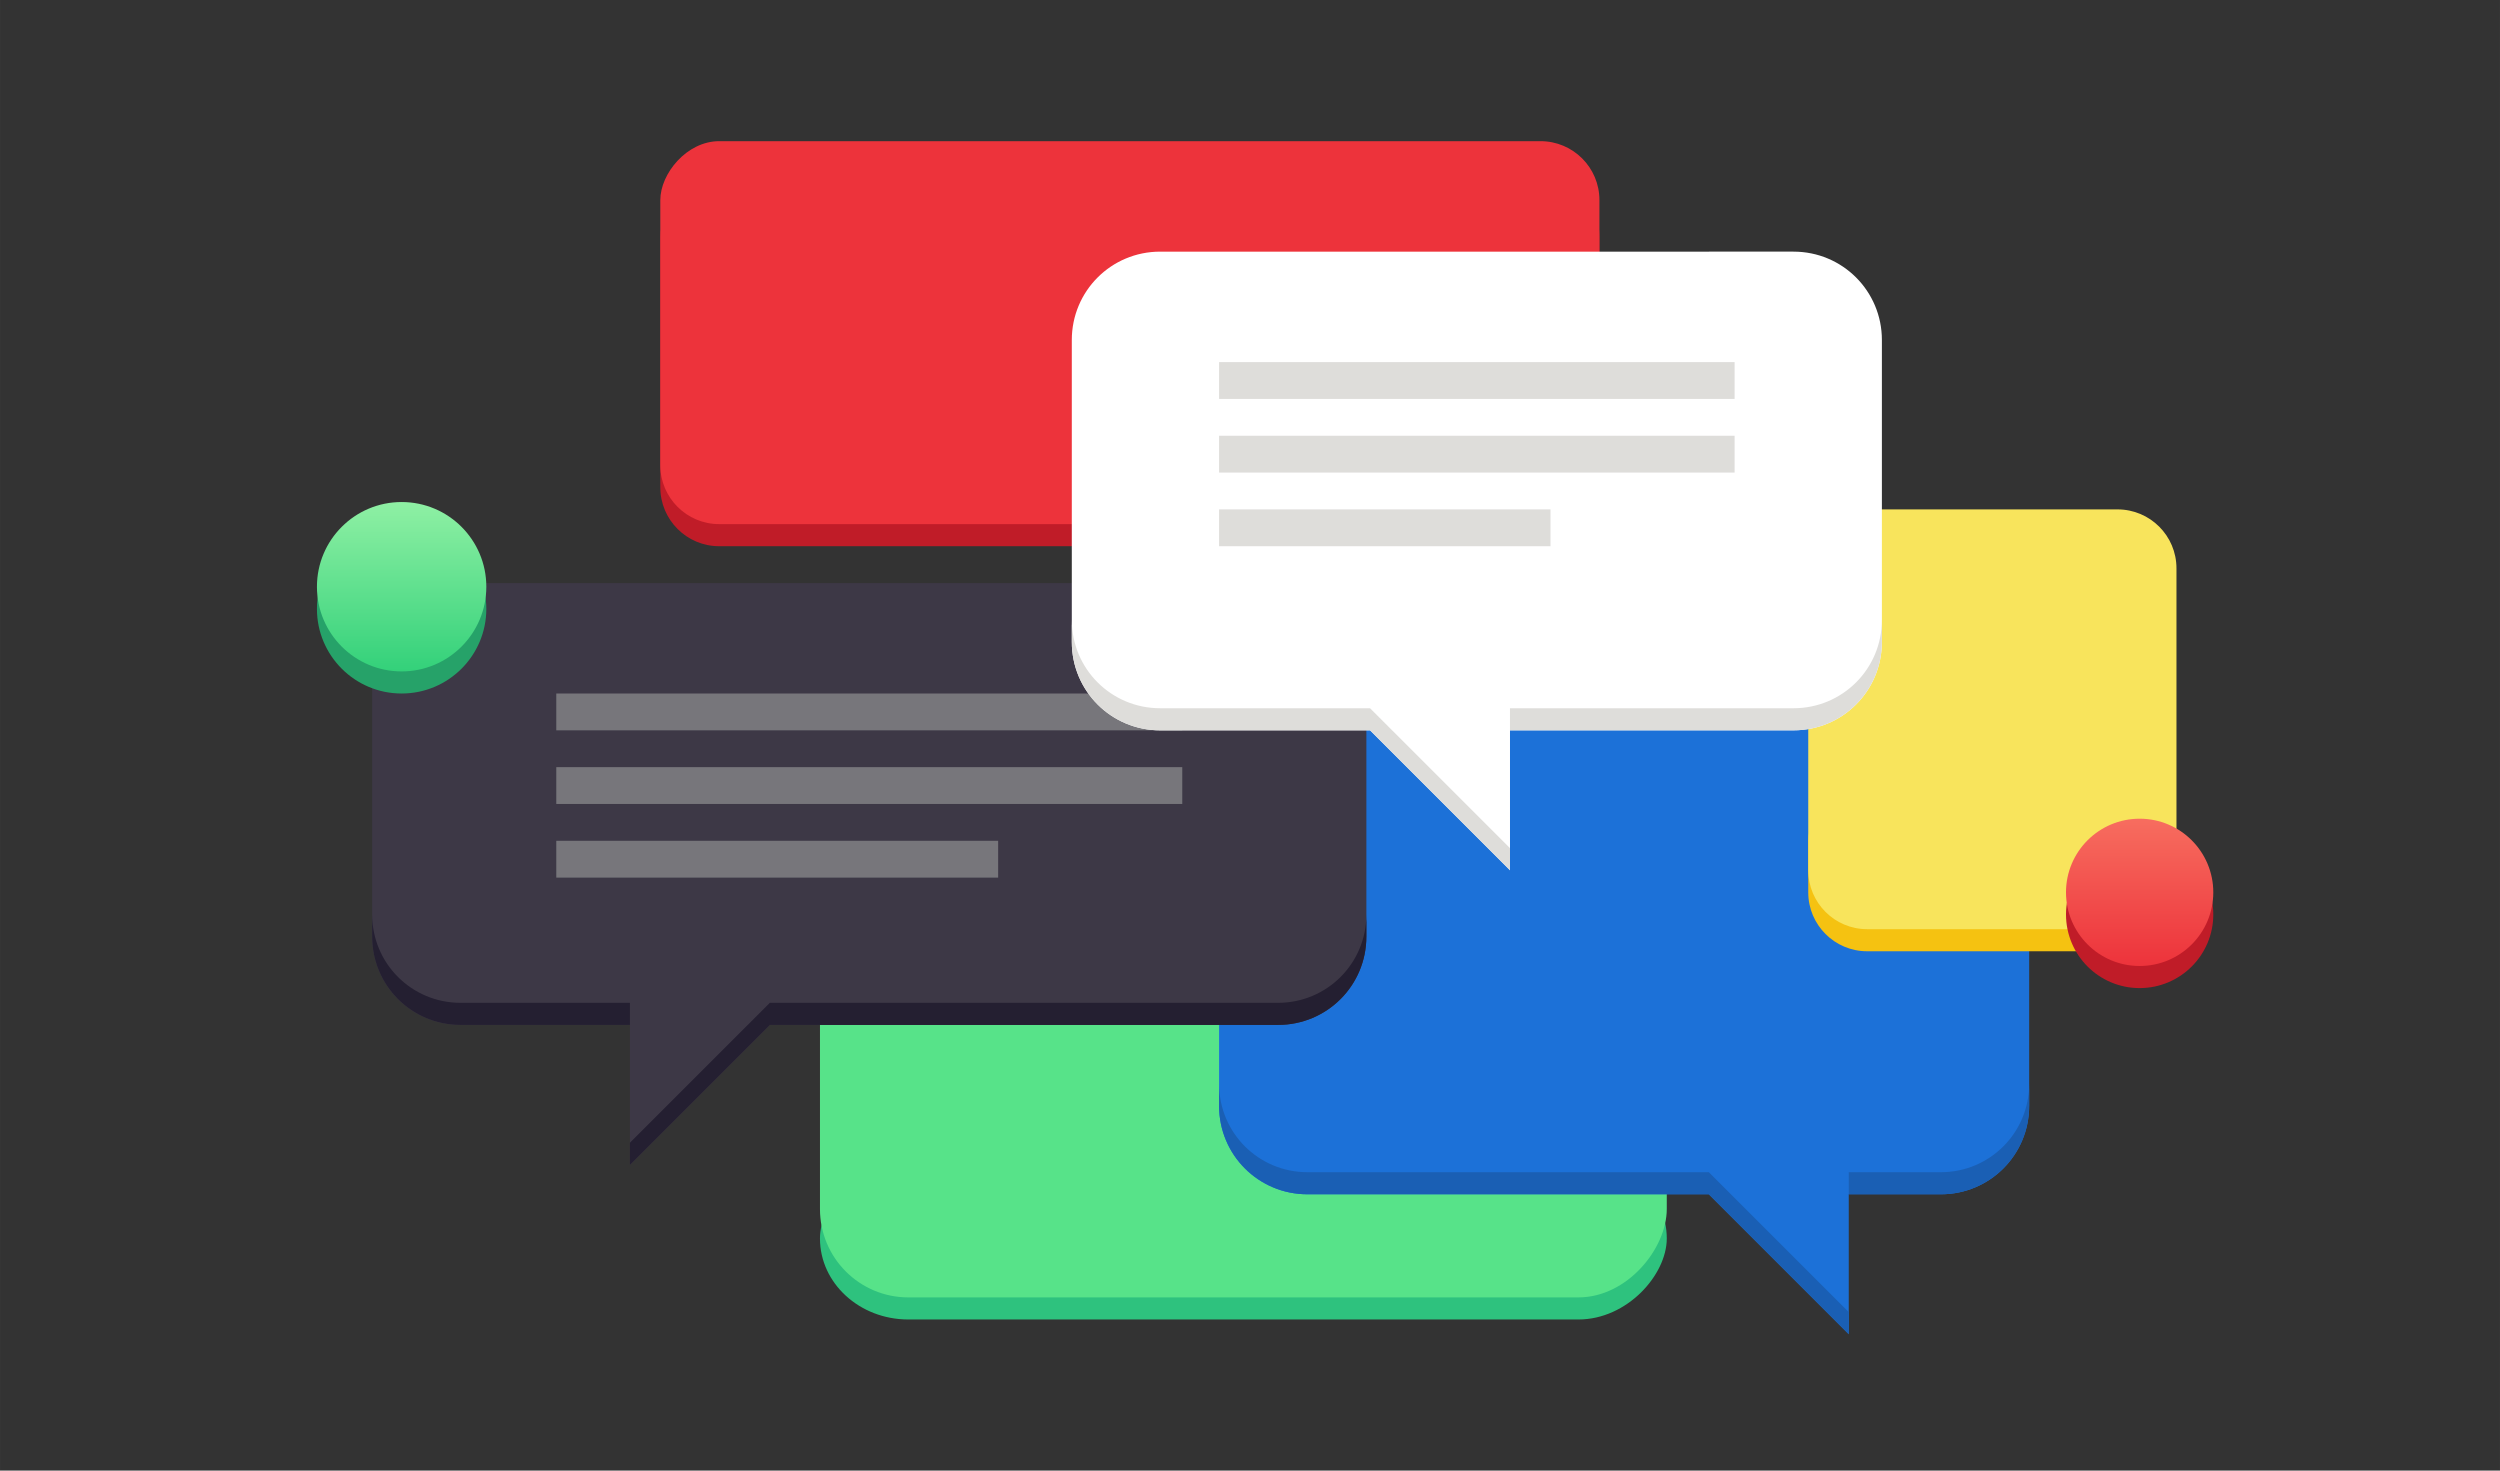 <?xml version="1.0" encoding="UTF-8" standalone="no"?>
<svg
   xmlns:dc="http://purl.org/dc/elements/1.1/"
   xmlns:cc="http://creativecommons.org/ns#"
   xmlns:rdf="http://www.w3.org/1999/02/22-rdf-syntax-ns#"
   xmlns:svg="http://www.w3.org/2000/svg"
   xmlns="http://www.w3.org/2000/svg"
   xmlns:xlink="http://www.w3.org/1999/xlink"
   width="340"
   height="200"
   viewBox="0 0 89.958 52.917"
   version="1.1"
   id="svg8662">
  <rect x="0" y="0" width="89.958" height="52.917" fill="#333333" stroke="none"/>
  <defs
     id="defs8656">
    <linearGradient
       xlink:href="#linearGradient8161"
       id="linearGradient8163"
       x1="-3292.5"
       y1="-438.48"
       x2="-3272.5"
       y2="-438.48"
       gradientUnits="userSpaceOnUse"
       gradientTransform="translate(3720.98,-2844.02)" />
    <linearGradient
       id="linearGradient8161">
      <stop
         style="stop-color:#ed333b;stop-opacity:1;"
         offset="0"
         id="stop8157" />
      <stop
         style="stop-color:#f76d5f;stop-opacity:1"
         offset="1"
         id="stop8159" />
    </linearGradient>
    <linearGradient
       xlink:href="#linearGradient8145"
       id="linearGradient8155"
       x1="-3292.5"
       y1="-438.48"
       x2="-3272.5"
       y2="-438.48"
       gradientUnits="userSpaceOnUse"
       gradientTransform="matrix(1.15,0,0,1.15,4215.356,-2778.248)" />
    <linearGradient
       id="linearGradient8145">
      <stop
         style="stop-color:#33d17a;stop-opacity:1"
         offset="0"
         id="stop8141" />
      <stop
         style="stop-color:#8ff0a4;stop-opacity:1"
         offset="1"
         id="stop8143" />
    </linearGradient>
  </defs>
  <g
     id="layer1">
    <g
       id="g9553"
       transform="translate(-57.074,-5.292)">
      <g
         id="g10404"
         transform="matrix(0.265,0,0,0.265,-32.87,144.945)">
        <g
           style="stroke-width:0.752"
           id="g8028"
           transform="matrix(1.769,0,0,1,6624.561,29.657)">
          <rect
             style="color:#000000;clip-rule:nonzero;display:inline;overflow:visible;visibility:visible;opacity:1;color-interpolation:sRGB;color-interpolation-filters:linearRGB;fill:#2ec27e;fill-opacity:1;fill-rule:nonzero;stroke:none;stroke-width:0.028;stroke-linecap:round;stroke-linejoin:round;stroke-miterlimit:4;stroke-dasharray:none;stroke-dashoffset:0;stroke-opacity:1;marker:none;color-rendering:auto;image-rendering:auto;shape-rendering:auto;text-rendering:auto;enable-background:accumulate"
             id="rect8024"
             width="65"
             height="22"
             x="3425"
             y="-399.48"
             rx="6.783"
             ry="12"
             transform="scale(-1,1)" />
          <rect
             transform="scale(-1,1)"
             ry="12"
             rx="6.783"
             y="-432.48"
             x="3425"
             height="52"
             width="65"
             id="rect8026"
             style="color:#000000;clip-rule:nonzero;display:inline;overflow:visible;visibility:visible;opacity:1;color-interpolation:sRGB;color-interpolation-filters:linearRGB;fill:#57e389;fill-opacity:1;fill-rule:nonzero;stroke:none;stroke-width:0.028;stroke-linecap:round;stroke-linejoin:round;stroke-miterlimit:4;stroke-dasharray:none;stroke-dashoffset:0;stroke-opacity:1;marker:none;color-rendering:auto;image-rendering:auto;shape-rendering:auto;text-rendering:auto;enable-background:accumulate" />
        </g>
        <g
           transform="matrix(1.5,0,0,1.5,6384.946,-80.603)"
           id="g4708"
           style="stroke-width:0.667">
          <path
             style="display:inline;fill:#1c71d8;fill-opacity:1;fill-rule:evenodd;stroke:none;stroke-width:0.008px;stroke-linecap:butt;stroke-linejoin:miter;stroke-opacity:1;enable-background:new"
             d="m -3912,-233.379 c -4.432,0 -8,3.568 -8,8 v 27.898 c 0,4.432 3.568,8 8,8 h 36.333 l 12.667,12.667 v -12.667 h 8.333 c 4.432,0 8,-3.568 8,-8 v -27.898 c 0,-4.432 -3.568,-8 -8,-8 z"
             id="path4704" />
          <path
             id="path4706"
             d="m -3920,-199.48 v 2 c 0,4.432 3.568,8 8,8 h 36.333 l 12.667,12.667 v -2 l -12.667,-12.667 h -36.333 c -4.432,0 -8,-3.568 -8,-8 z m 73.333,0 c 0,4.432 -3.568,8 -8,8 h -8.333 v 2 h 8.333 c 4.432,0 8,-3.568 8,-8 z"
             style="display:inline;fill:#1a5fb4;fill-opacity:1;fill-rule:evenodd;stroke:none;stroke-width:0.008px;stroke-linecap:butt;stroke-linejoin:miter;stroke-opacity:1;enable-background:new" />
        </g>
        <g
           id="g5222"
           transform="translate(4089.946,-0.343)">
          <rect
             style="color:#000000;clip-rule:nonzero;display:inline;overflow:visible;visibility:visible;opacity:1;color-interpolation:sRGB;color-interpolation-filters:linearRGB;fill:#f5c211;fill-opacity:1;fill-rule:nonzero;stroke:none;stroke-width:0.038;stroke-linecap:round;stroke-linejoin:round;stroke-miterlimit:4;stroke-dasharray:none;stroke-dashoffset:0;stroke-opacity:1;marker:none;color-rendering:auto;image-rendering:auto;shape-rendering:auto;text-rendering:auto;enable-background:accumulate"
             id="rect5218"
             width="50"
             height="23"
             x="3455"
             y="-420.48"
             rx="8"
             ry="8"
             transform="scale(-1,1)" />
          <rect
             transform="scale(-1,1)"
             ry="8"
             rx="8"
             y="-457.48"
             x="3455"
             height="57"
             width="50"
             id="rect5220"
             style="color:#000000;clip-rule:nonzero;display:inline;overflow:visible;visibility:visible;opacity:1;color-interpolation:sRGB;color-interpolation-filters:linearRGB;fill:#f8e45c;fill-opacity:1;fill-rule:nonzero;stroke:none;stroke-width:0.038;stroke-linecap:round;stroke-linejoin:round;stroke-miterlimit:4;stroke-dasharray:none;stroke-dashoffset:0;stroke-opacity:1;marker:none;color-rendering:auto;image-rendering:auto;shape-rendering:auto;text-rendering:auto;enable-background:accumulate" />
        </g>
        <g
           transform="matrix(1.5,0,0,1.5,6272.446,-121.603)"
           id="g4715"
           style="stroke-width:0.667">
          <path
             id="path4710"
             d="m -3913.667,-217.48 c -4.432,0 -8,3.568 -8,8 v 24 c 0,4.432 3.568,8 8,8 h 15.333 v 12.667 l 12.667,-12.667 h 46 c 4.432,0 8,-3.568 8,-8 v -24 c 0,-4.432 -3.568,-8 -8,-8 z"
             style="display:inline;fill:#3d3846;fill-opacity:1;fill-rule:evenodd;stroke:none;stroke-width:0.008px;stroke-linecap:butt;stroke-linejoin:miter;stroke-opacity:1;enable-background:new" />
          <path
             id="path4712"
             d="m -3921.667,-187.48 v 2 c 0,4.432 3.568,8 8,8 h 15.333 v -2 h -15.333 c -4.432,0 -8,-3.568 -8,-8 z m 90,0 c 0,4.432 -3.568,8 -8,8 h -46 l -12.667,12.667 v 2 l 12.667,-12.667 h 46 c 4.432,0 8,-3.568 8,-8 z"
             style="display:inline;fill:#241f31;fill-opacity:1;fill-rule:evenodd;stroke:none;stroke-width:0.008px;stroke-linecap:butt;stroke-linejoin:miter;stroke-opacity:1;enable-background:new" />
          <rect
             style="opacity:1;vector-effect:none;fill:#77767b;fill-opacity:1;stroke:none;stroke-width:9.333;stroke-linecap:round;stroke-linejoin:round;stroke-miterlimit:4;stroke-dasharray:none;stroke-dashoffset:0;stroke-opacity:1"
             id="rect7985-1"
             width="56.667"
             height="3.333"
             x="-3905"
             y="-207.48" />
          <rect
             style="opacity:1;vector-effect:none;fill:#77767b;fill-opacity:1;stroke:none;stroke-width:9.333;stroke-linecap:round;stroke-linejoin:round;stroke-miterlimit:4;stroke-dasharray:none;stroke-dashoffset:0;stroke-opacity:1"
             id="rect7989-4"
             width="56.667"
             height="3.333"
             x="-3905"
             y="-200.814" />
          <rect
             y="-194.147"
             x="-3905"
             height="3.333"
             width="40"
             id="rect7991-9"
             style="opacity:1;vector-effect:none;fill:#77767b;fill-opacity:1;stroke:none;stroke-width:9.333;stroke-linecap:round;stroke-linejoin:round;stroke-miterlimit:4;stroke-dasharray:none;stroke-dashoffset:0;stroke-opacity:1" />
        </g>
        <g
           transform="matrix(1.594,0,0,1,5992.131,-55.343)"
           id="g5032"
           style="stroke-width:0.792">
          <rect
             style="color:#000000;clip-rule:nonzero;display:inline;overflow:visible;visibility:visible;opacity:1;color-interpolation:sRGB;color-interpolation-filters:linearRGB;fill:#c01c28;fill-opacity:1;fill-rule:nonzero;stroke:none;stroke-width:0.03;stroke-linecap:round;stroke-linejoin:round;stroke-miterlimit:4;stroke-dasharray:none;stroke-dashoffset:0;stroke-opacity:1;marker:none;color-rendering:auto;image-rendering:auto;shape-rendering:auto;text-rendering:auto;enable-background:accumulate"
             id="rect5026"
             width="80"
             height="50"
             x="3410"
             y="-447.48"
             rx="5.02"
             ry="8"
             transform="scale(-1,1)" />
          <rect
             transform="scale(-1,1)"
             ry="8"
             rx="5.02"
             y="-452.48"
             x="3410"
             height="52"
             width="80"
             id="rect5028"
             style="color:#000000;clip-rule:nonzero;display:inline;overflow:visible;visibility:visible;opacity:1;color-interpolation:sRGB;color-interpolation-filters:linearRGB;fill:#ed333b;fill-opacity:1;fill-rule:nonzero;stroke:none;stroke-width:0.03;stroke-linecap:round;stroke-linejoin:round;stroke-miterlimit:4;stroke-dasharray:none;stroke-dashoffset:0;stroke-opacity:1;marker:none;color-rendering:auto;image-rendering:auto;shape-rendering:auto;text-rendering:auto;enable-background:accumulate" />
        </g>
        <g
           id="g8139"
           transform="translate(3889.946,-65.343)">
          <g
             style="stroke-width:0.667"
             transform="matrix(1.5,0,0,1.5,2465,-75.912)"
             id="g4721">
            <path
               style="display:inline;fill:#ffffff;fill-opacity:1;fill-rule:evenodd;stroke:none;stroke-width:0.008px;stroke-linecap:butt;stroke-linejoin:miter;stroke-opacity:1;enable-background:new"
               d="m -3905.333,-234.379 c -4.432,0 -8,3.568 -8,8 v 27.333 c 0,4.432 3.568,8 8,8 h 19 l 12.667,12.667 v -12.667 H -3848 c 4.432,0 8,-3.568 8,-8 v -27.333 c 0,-4.432 -3.568,-8 -8,-8 z"
               id="path4717" />
            <path
               id="path4719"
               d="m -3913.333,-201.045 v 2 c 0,4.432 3.568,8 8,8 h 19 l 12.667,12.667 v -2 l -12.667,-12.667 h -19 c -4.432,0 -8,-3.568 -8,-8 z m 73.333,0 c 0,4.432 -3.568,8 -8,8 h -25.667 v 2 H -3848 c 4.432,0 8,-3.568 8,-8 z"
               style="display:inline;fill:#deddda;fill-opacity:1;fill-rule:evenodd;stroke:none;stroke-width:0.008px;stroke-linecap:butt;stroke-linejoin:miter;stroke-opacity:1;enable-background:new" />
          </g>
          <rect
             y="-412.48"
             x="-3385"
             height="5"
             width="70"
             id="rect7985"
             style="opacity:1;vector-effect:none;fill:#deddda;fill-opacity:1;stroke:none;stroke-width:14;stroke-linecap:round;stroke-linejoin:round;stroke-miterlimit:4;stroke-dasharray:none;stroke-dashoffset:0;stroke-opacity:1" />
          <rect
             y="-402.48"
             x="-3385"
             height="5"
             width="70"
             id="rect7989"
             style="opacity:1;vector-effect:none;fill:#deddda;fill-opacity:1;stroke:none;stroke-width:14;stroke-linecap:round;stroke-linejoin:round;stroke-miterlimit:4;stroke-dasharray:none;stroke-dashoffset:0;stroke-opacity:1" />
          <rect
             style="opacity:1;vector-effect:none;fill:#deddda;fill-opacity:1;stroke:none;stroke-width:14;stroke-linecap:round;stroke-linejoin:round;stroke-miterlimit:4;stroke-dasharray:none;stroke-dashoffset:0;stroke-opacity:1"
             id="rect7991"
             width="45"
             height="5"
             x="-3385"
             y="-392.48" />
        </g>
        <g
           id="g7871"
           transform="translate(3912.446,32.657)">
          <circle
             style="opacity:1;vector-effect:none;fill:#c01c28;fill-opacity:1;stroke:none;stroke-width:14;stroke-linecap:round;stroke-linejoin:round;stroke-miterlimit:4;stroke-dasharray:none;stroke-dashoffset:0;stroke-opacity:1"
             id="circle7867"
             cx="-3282.5"
             cy="-435.48"
             r="10" />
          <circle
             r="10"
             cy="-3282.5"
             cx="438.48"
             id="circle7869"
             style="opacity:1;vector-effect:none;fill:url(#linearGradient8163);fill-opacity:1;stroke:none;stroke-width:14;stroke-linecap:round;stroke-linejoin:round;stroke-miterlimit:4;stroke-dasharray:none;stroke-dashoffset:0;stroke-opacity:1"
             transform="rotate(-90)" />
        </g>
        <g
           id="g7977"
           transform="translate(3676.446,-6.843)">
          <circle
             style="opacity:1;vector-effect:none;fill:#26a269;fill-opacity:1;stroke:none;stroke-width:14;stroke-linecap:round;stroke-linejoin:round;stroke-miterlimit:4;stroke-dasharray:none;stroke-dashoffset:0;stroke-opacity:1"
             id="circle7973"
             cx="-3282.5"
             cy="-437.48"
             r="11.5" />
          <circle
             r="11.5"
             cy="-3282.5"
             cx="440.48"
             id="circle7975"
             style="opacity:1;vector-effect:none;fill:url(#linearGradient8155);fill-opacity:1;stroke:none;stroke-width:14;stroke-linecap:round;stroke-linejoin:round;stroke-miterlimit:4;stroke-dasharray:none;stroke-dashoffset:0;stroke-opacity:1"
             transform="rotate(-90)" />
        </g>
      </g>
    </g>
  </g>
</svg>
